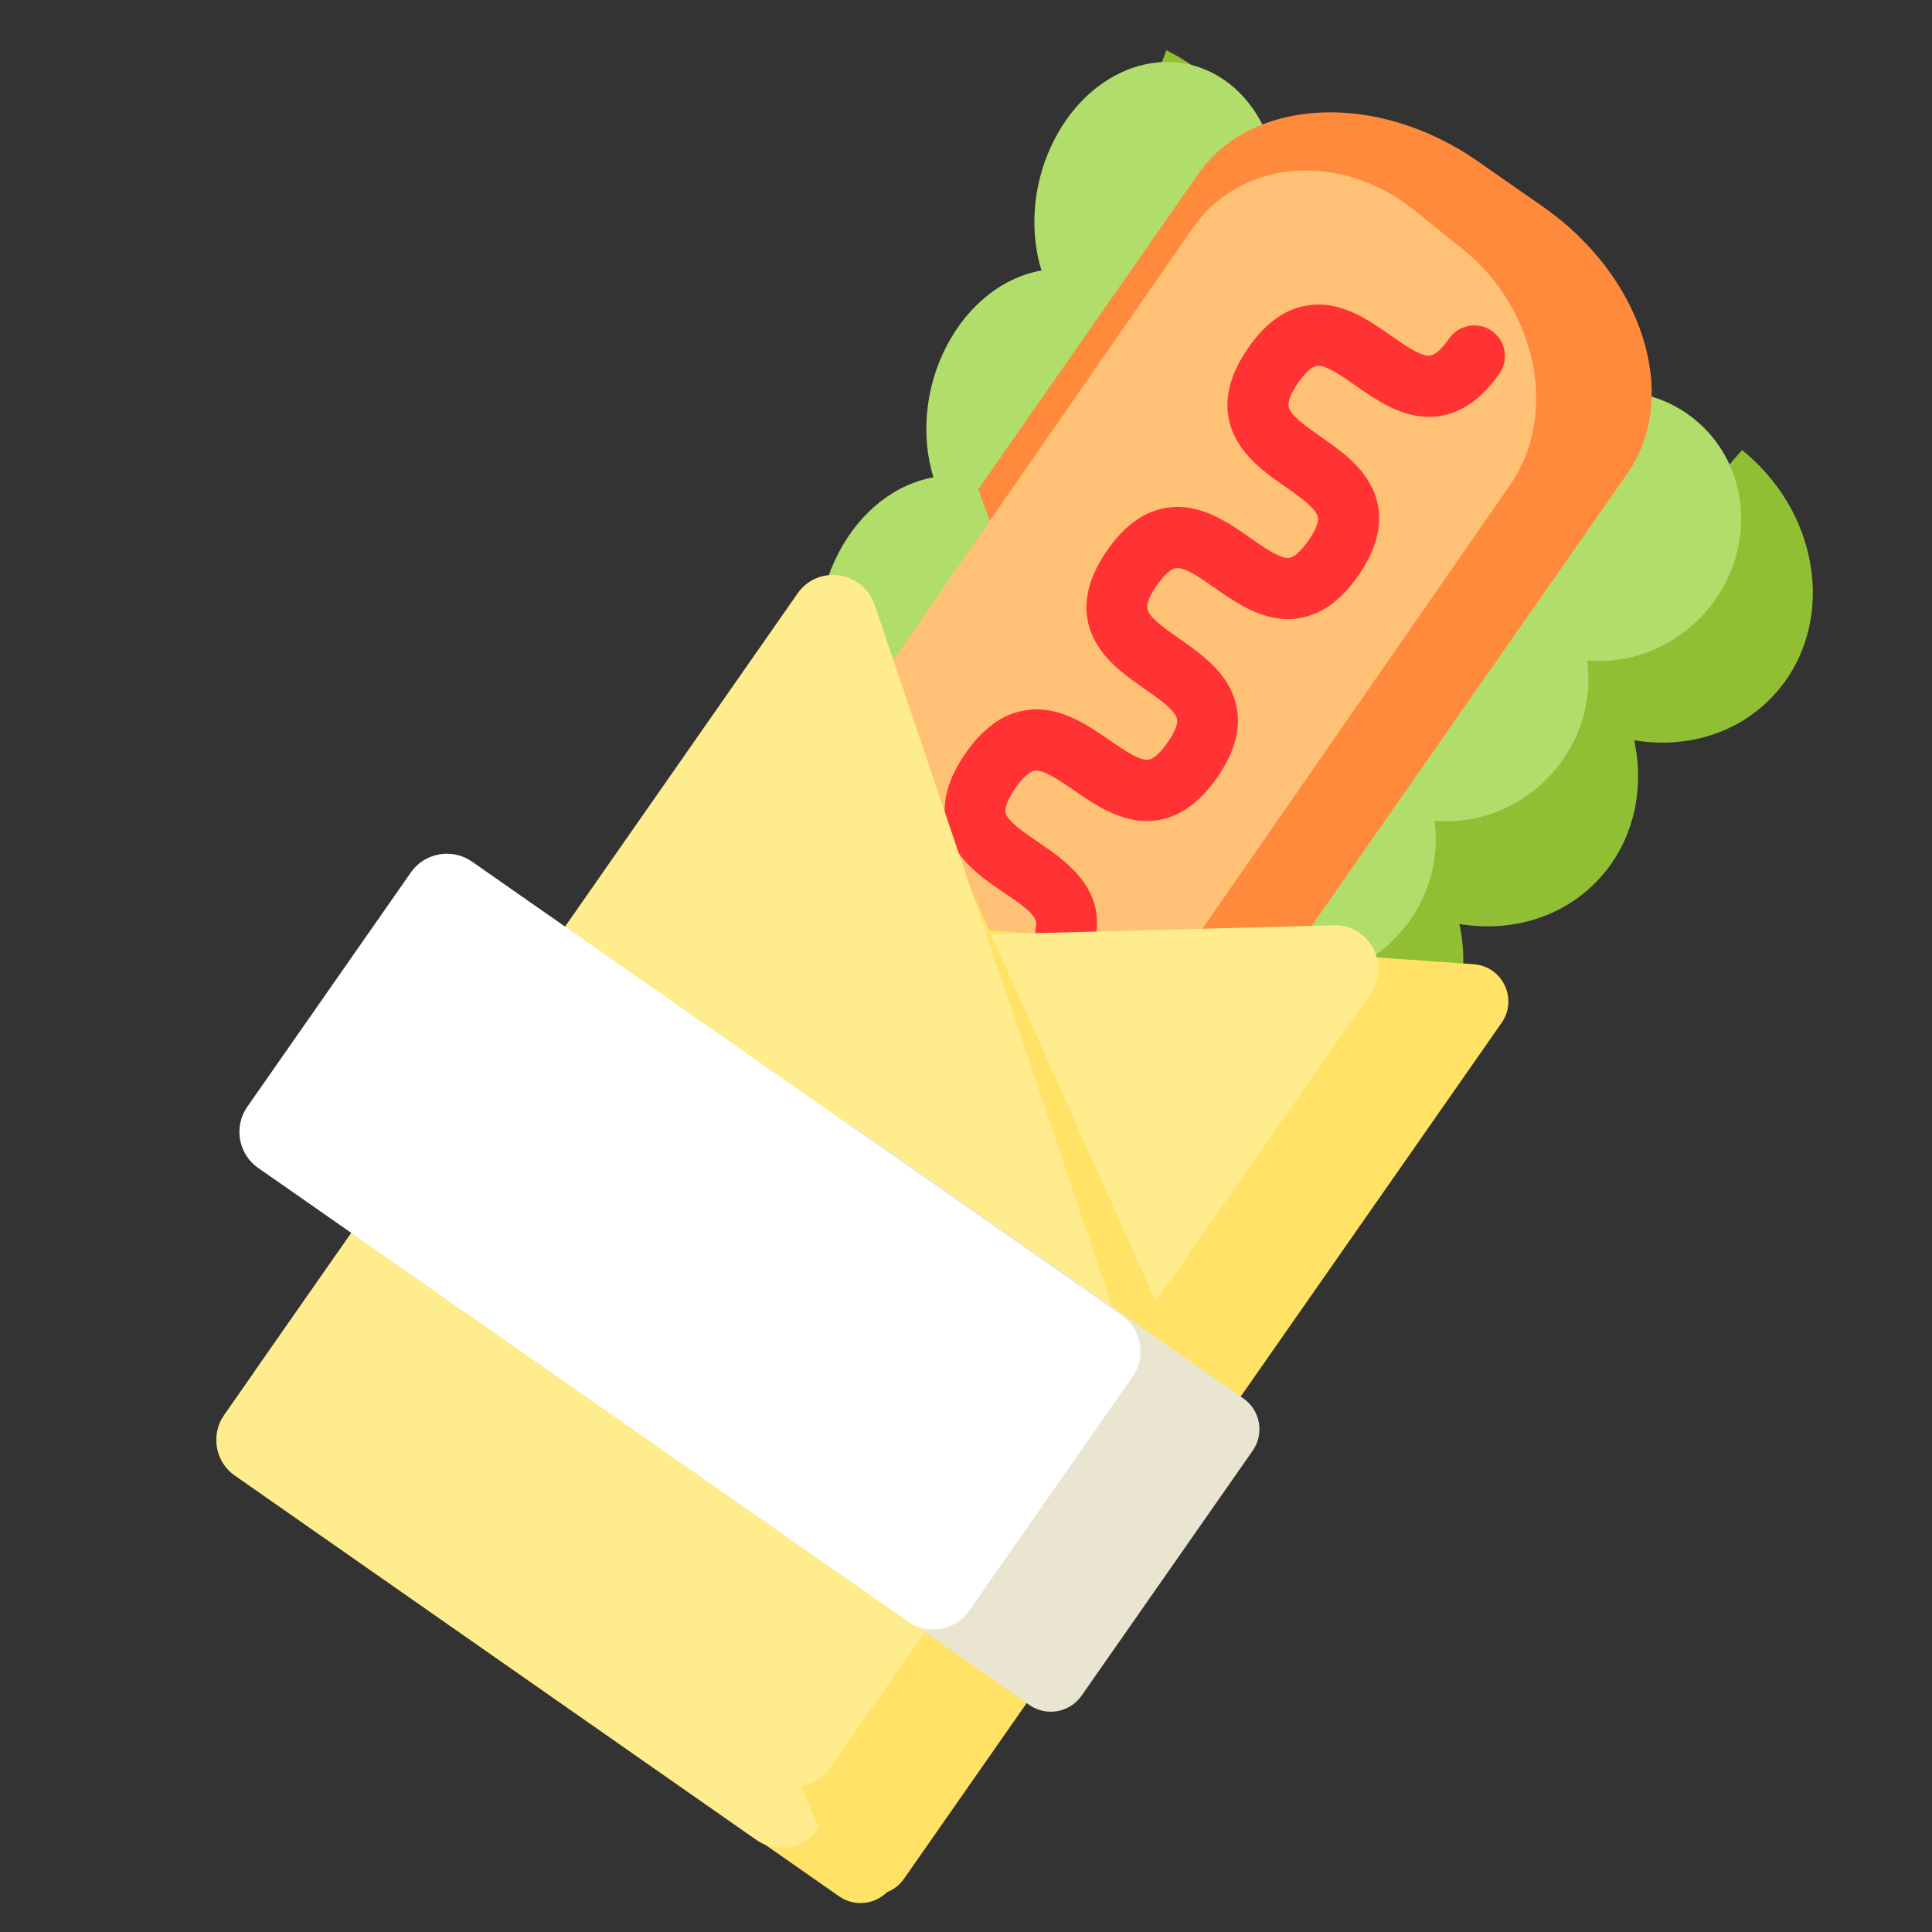 <?xml version="1.0" standalone="no"?><!DOCTYPE svg PUBLIC "-//W3C//DTD SVG 1.1//EN" "http://www.w3.org/Graphics/SVG/1.1/DTD/svg11.dtd"><svg t="1591082510740" class="icon" viewBox="0 0 1024 1024" version="1.1" xmlns="http://www.w3.org/2000/svg" p-id="1461" xmlns:xlink="http://www.w3.org/1999/xlink" width="64" height="64"><rect x="0" y="0" width="1024" height="1024" fill="#333333" stroke="none"/><defs><style type="text/css"></style></defs><path d="M562.194 658.042c26.893 4.521 80.332 23.3 99.343 3.362 18.895-19.938 25.155-47.643 19.359-74.305 26.893 4.521 54.366-3.13 73.261-23.068 18.895-19.938 25.155-47.643 19.359-74.305 26.893 4.521 54.366-3.13 73.261-23.068 18.895-19.938 25.155-47.643 19.359-74.305 26.893 4.521 54.366-3.13 73.261-23.068 31.994-33.617 27.705-89.606-9.505-124.961-2.087-2.087-4.289-3.941-6.607-5.796" fill="#90BF34" p-id="1462"></path><path d="M598.476 604.95c21.445 1.971 44.049-5.912 60.626-23.3 16.577-17.388 23.3-40.34 20.286-61.669 21.445 1.971 44.049-5.912 60.626-23.3 16.577-17.388 23.3-40.34 20.286-61.669 21.445 1.971 44.049-5.912 60.626-23.3 16.577-17.388 23.3-40.34 20.286-61.669 21.445 1.971 44.049-5.912 60.626-23.3 27.937-29.328 28.053-74.536 0.232-101.082-27.821-26.43-73.029-24.111-100.966 5.216-16.577 17.388-23.3 40.34-20.286 61.669-21.445-1.971-44.049 5.912-60.626 23.3-16.577 17.388-23.3 40.34-20.286 61.669-21.445-1.971-44.049 5.912-60.626 23.3-16.577 17.388-23.3 40.34-20.286 61.669-21.445-1.971-44.049 5.912-60.626 23.3-16.577 17.388-23.3 40.34-20.286 61.669" fill="#B1DD6B" p-id="1463"></path><path d="M787.31 506.071c-5.68 0-11.476-0.464-17.272-1.391l-15.997-2.666 5.332-31.994 15.997 2.666c22.836 3.825 44.281-2.898 58.887-18.315 14.606-15.417 20.17-37.21 15.301-59.815l-5.1-23.3 23.532 3.941c22.836 3.825 44.281-2.898 58.887-18.315 25.85-27.125 21.793-72.913-8.81-102.125-10.085-9.505-22.141-16.577-35.008-20.17l-15.649-4.405 8.81-31.298 15.649 4.405c17.968 5.1 34.776 14.722 48.686 27.937 43.586 41.499 48.107 107.921 9.969 148.029-17.156 18.083-41.267 28.4-66.77 29.328 0.348 25.618-8.694 50.077-25.966 68.161-18.083 18.895-43.586 29.328-70.479 29.328z" fill="" p-id="1464"></path><path d="M618.183 26.627c5.796 2.898 11.128 6.144 16.113 9.853 34.544 25.734 48.107 70.247 30.139 106.646-12.172 24.691-36.051 40.108-63.06 43.818 13.447 23.764 15.765 52.048 3.594 76.739s-36.051 40.108-63.06 43.818c13.447 23.764 15.765 52.048 3.594 76.739-12.172 24.691-36.051 40.108-63.06 43.818 13.447 23.764 15.765 52.048 3.594 76.739s-36.051 40.108-63.06 43.818" fill="#90BF34" p-id="1465"></path><path d="M380.2 472.338c-6.607-21.561-4.637-47.411 7.071-69.784 11.708-22.372 30.603-36.515 50.193-39.876-6.607-21.561-4.637-47.411 7.071-69.784s30.603-36.515 50.193-39.876c-6.607-21.561-4.637-47.411 7.071-69.784s30.603-36.515 50.193-39.876c-6.607-21.561-4.637-47.411 7.071-69.784 19.706-37.906 59.93-51.816 89.838-31.182 29.791 20.634 38.022 68.045 18.199 105.951-11.708 22.372-30.603 36.515-50.193 39.876 6.607 21.561 4.637 47.411-7.071 69.784s-30.603 36.515-50.193 39.876c6.607 21.561 4.637 47.411-7.071 69.784-11.708 22.372-30.603 36.515-50.193 39.876 6.607 21.561 4.637 47.411-7.071 69.784-11.708 22.372-30.603 36.515-50.193 39.876" fill="#B1DD6B" p-id="1466"></path><path d="M436.884 280.723l-7.998-14.142c-16.577-29.212-18.083-63.524-4.057-92.04 11.012-22.372 30.951-39.413 55.062-47.875-7.998-24.343-6.607-50.425 4.405-72.798 11.94-24.343 33.617-41.963 60.858-49.73 26.662-7.535 55.641-4.753 81.492 8.114 17.156 8.462 31.994 20.981 42.89 36.051L679.272 61.519l-26.314 19.011-9.505-13.099c-7.883-10.896-18.547-19.822-31.066-25.966-18.663-9.158-39.413-11.36-58.308-5.912-18.315 5.216-32.689 16.808-40.572 32.805-9.389 19.011-8.23 41.499 3.13 61.553l11.824 20.75-23.648 3.246c-22.952 3.13-41.383 15.881-50.773 35.008-9.389 19.011-8.23 41.499 3.13 61.553l7.998 14.142-28.284 16.113z" fill="" p-id="1467"></path><path d="M518.492 259.278L635.107 92.238c28.4-40.804 95.054-43.818 148.029-6.839l34.776 24.227c52.975 36.978 73.029 100.618 44.629 141.306L634.643 577.477" fill="#FF8A3B" p-id="1468"></path><path d="M800.524 256.843l-297.914 429.714c-25.502 36.862-78.478 41.036-117.774 9.389l-25.734-20.75c-39.181-31.646-50.425-87.635-24.923-124.498l297.914-429.714c25.502-36.862 78.478-41.036 117.774-9.389l25.734 20.75c39.181 31.646 50.425 87.635 24.923 124.498z" fill="#FFC176" p-id="1469"></path><path d="M698.515 514.301l-26.662-18.547 162.288-232.419c31.646-45.441 20.518-108.153-24.807-139.799L773.167 98.265c-21.909-15.301-48.57-21.097-75-16.345-26.546 4.753-49.498 19.359-64.799 41.267l-162.288 232.419-26.662-18.547 162.288-232.419C648.67 44.595 731.668 29.757 791.715 71.72l36.167 25.155c60.046 41.963 74.884 124.961 32.921 185.008l-162.288 232.419z" fill="" p-id="1470"></path><path d="M565.092 509.664c-1.043 0-1.971-0.116-3.014-0.232-8.81-1.623-14.606-10.085-12.983-18.895 0.811-4.637-4.289-8.926-16.924-17.388-12.287-8.346-27.473-18.663-30.835-36.515-2.202-11.824 1.159-23.995 10.317-37.21 9.158-13.215 19.359-20.75 31.066-22.836 17.852-3.246 33.037 7.187 45.209 15.649 6.955 4.753 14.142 9.737 19.127 10.433 1.275 0.116 4.985 0.696 11.708-9.042 6.839-9.737 5.1-12.983 4.521-14.142-2.318-4.405-9.505-9.389-16.461-14.258-9.621-6.723-20.518-14.374-26.546-25.734-7.651-14.49-5.448-30.603 6.607-47.875 9.042-12.983 19.243-20.402 30.835-22.372 17.852-3.13 32.921 7.419 44.977 15.881 7.187 5.1 16.229 11.36 20.75 10.549 2.666-0.464 6.26-3.825 9.969-9.042 6.839-9.737 5.1-13.099 4.521-14.142-2.318-4.405-9.389-9.389-16.345-14.258-9.621-6.723-20.518-14.374-26.546-25.734-7.651-14.49-5.564-30.603 6.376-47.875 9.042-13.099 19.127-20.518 30.719-22.604 17.852-3.246 32.921 7.303 45.093 15.881 6.955 4.869 14.142 9.853 19.127 10.549 1.275 0.116 4.985 0.696 11.708-9.042 5.1-7.303 15.301-9.158 22.604-4.057 7.303 5.1 9.158 15.301 4.057 22.604-12.056 17.272-26.43 24.807-42.774 22.604-12.751-1.739-23.648-9.389-33.385-16.113-7.187-5.1-16.229-11.36-20.75-10.549-2.55 0.464-6.144 3.825-9.853 9.042-6.723 9.853-4.985 13.215-4.405 14.258 2.318 4.405 9.505 9.389 16.461 14.258 9.621 6.723 20.518 14.374 26.546 25.734 7.651 14.49 5.332 30.603-6.607 47.875-9.158 13.099-19.243 20.402-30.951 22.488-17.852 3.13-32.921-7.419-45.093-15.881-7.187-5.1-16.113-11.36-20.75-10.549-2.666 0.464-6.26 3.709-9.969 9.042-6.839 9.737-5.1 12.983-4.521 14.142 2.318 4.405 9.505 9.389 16.461 14.258 9.621 6.723 20.518 14.374 26.546 25.734 7.651 14.49 5.448 30.603-6.607 47.875-11.94 17.156-26.314 24.807-42.543 22.604-12.751-1.739-23.648-9.274-33.269-15.881-7.303-4.985-16.345-11.244-20.981-10.433-2.666 0.464-6.492 3.941-10.201 9.389-3.709 5.448-5.68 10.085-5.1 12.751 0.811 4.521 9.853 10.665 17.156 15.649 14.142 9.621 35.471 23.995 30.603 50.309-1.159 7.651-7.998 13.099-15.649 13.099z" fill="#FF3333" p-id="1471"></path><path d="M258.02 874.695L444.767 1005.105c8.926 6.26 21.329 4.057 27.589-4.869l70.015-100.271c6.26-8.926 4.057-21.329-4.869-27.589L350.756 741.851" fill="#FFE266" p-id="1472"></path><path d="M493.801 842.586L217.217 649.463c-10.433-7.303-25.039-4.753-32.226 5.796l-66.19 94.706c-7.303 10.433-4.753 25.039 5.796 32.226L401.065 975.314c10.433 7.303 25.039 4.753 32.226-5.796l66.19-94.706c7.303-10.433 4.753-24.923-5.68-32.226z" fill="#FFEC8D" p-id="1473"></path><path d="M454.852 1024c-7.998 0-15.765-2.434-22.488-7.071L64.318 760.051c-17.852-12.403-22.141-37.094-9.737-54.83l66.19-94.706 26.662 18.547-66.19 94.706c-2.202 3.13-1.391 7.535 1.739 9.737L450.911 990.383c1.971 1.391 4.173 1.275 5.216 1.159 1.043-0.232 3.13-0.811 4.521-2.782l66.19-94.706 26.662 18.547-66.19 94.706c-6.028 8.578-15.07 14.374-25.386 16.229-2.434 0.348-4.753 0.464-7.071 0.464z" fill="" p-id="1474"></path><path d="M336.73 751.473l108.153 240.997c6.26 14.026 25.502 15.881 34.312 3.246l316.693-453.594c8.81-12.635 0.464-30.023-14.838-31.066l-256.646-17.968" fill="#FFE266" p-id="1475"></path><path d="M264.396 532.037l134.699 398.996c6.028 17.968 30.139 21.445 40.92 5.912l286.322-410.124c10.896-15.649-0.58-36.978-19.59-36.399l-420.904 11.128c-15.765 0.232-26.43 15.649-21.445 30.487z" fill="#FFEC8D" p-id="1476"></path><path d="M463.43 1017.624c-1.275 0-2.55-0.116-3.825-0.232-14.374-1.391-26.43-9.969-32.226-23.068l-105.951-236.244 29.56-13.331 105.951 236.244c1.391 3.246 4.173 3.941 5.68 4.057 1.507 0.116 4.289 0 6.376-2.898l309.853-443.856c1.971-2.898 1.275-5.564 0.58-6.955-0.696-1.391-2.318-3.709-5.796-3.941l-250.734-17.504 2.318-32.342L775.834 495.058c14.374 1.043 26.662 9.389 32.805 22.373 6.144 12.983 4.985 27.821-3.246 39.529L495.54 1000.7c-7.419 10.781-19.243 16.924-32.11 16.924z" fill="" p-id="1477"></path><path d="M311.807 755.878l308.115 21.561c14.954 1.043 25.618-14.258 19.475-27.821L512.928 467.701" fill="#FFE266" p-id="1478"></path><path d="M598.824 719.943L463.546 320.483c-6.144-17.968-30.139-21.445-40.92-5.796l-286.322 410.24c-10.896 15.533 0.58 36.978 19.59 36.399l421.6-10.665c15.533-0.464 26.314-15.881 21.329-30.719z" fill="#FFEC8D" p-id="1479"></path><path d="M334.991 774.309L87.387 757.037c-14.374-1.043-26.662-9.389-32.805-22.372-6.144-12.983-4.985-27.705 3.246-39.529l64.104-91.924 26.662 18.547-64.104 91.924c-1.971 2.898-1.275 5.564-0.58 6.955s2.318 3.709 5.796 3.941l247.489 17.388-2.202 32.342zM609.837 724.579L406.282 270.986c-1.391-3.246-4.173-3.941-5.68-4.057-1.507-0.116-4.289 0-6.376 2.898L259.411 463.065l-26.662-18.547 134.815-193.122c8.23-11.824 21.677-18.083 36.051-16.692 14.374 1.391 26.43 9.969 32.226 23.068l203.439 453.594-29.444 13.215z" fill="" p-id="1480"></path><path d="M452.07 596.72l207.033 144.552c8.926 6.26 11.128 18.663 4.869 27.589l-90.765 129.946c-6.26 8.926-18.663 11.128-27.589 4.869L338.7 759.124" fill="#EAE5D0" p-id="1481"></path><path d="M481.398 859.51L136.768 618.977c-10.433-7.303-12.983-21.793-5.796-32.226l86.824-124.382c7.303-10.433 21.793-12.983 32.226-5.796L594.651 697.222c10.433 7.303 12.983 21.793 5.796 32.226l-86.824 124.382c-7.303 10.433-21.793 12.983-32.226 5.68z" fill="#FFFFFF" p-id="1482"></path><path d="M555.818 922.686c-7.998 0-15.765-2.434-22.488-7.071L124.713 630.337c-17.852-12.403-22.141-37.094-9.737-54.83L201.799 451.009c12.403-17.852 37.094-22.141 54.83-9.737l408.617 285.278c17.852 12.403 22.141 37.094 9.737 54.83l-86.824 124.382c-6.028 8.578-15.07 14.374-25.386 16.229-2.318 0.464-4.637 0.696-6.955 0.696zM234.141 466.658c-0.464 0-0.927 0-1.275 0.116-1.043 0.232-3.13 0.811-4.521 2.782L141.521 594.054c-2.202 3.13-1.391 7.535 1.739 9.737l408.617 285.278c2.087 1.391 4.173 1.275 5.216 1.159 1.043-0.232 3.13-0.811 4.521-2.782L648.438 762.833c2.202-3.13 1.391-7.535-1.739-9.737l-408.617-285.162c-1.391-1.043-2.782-1.275-3.941-1.275z" fill="" p-id="1483"></path></svg>